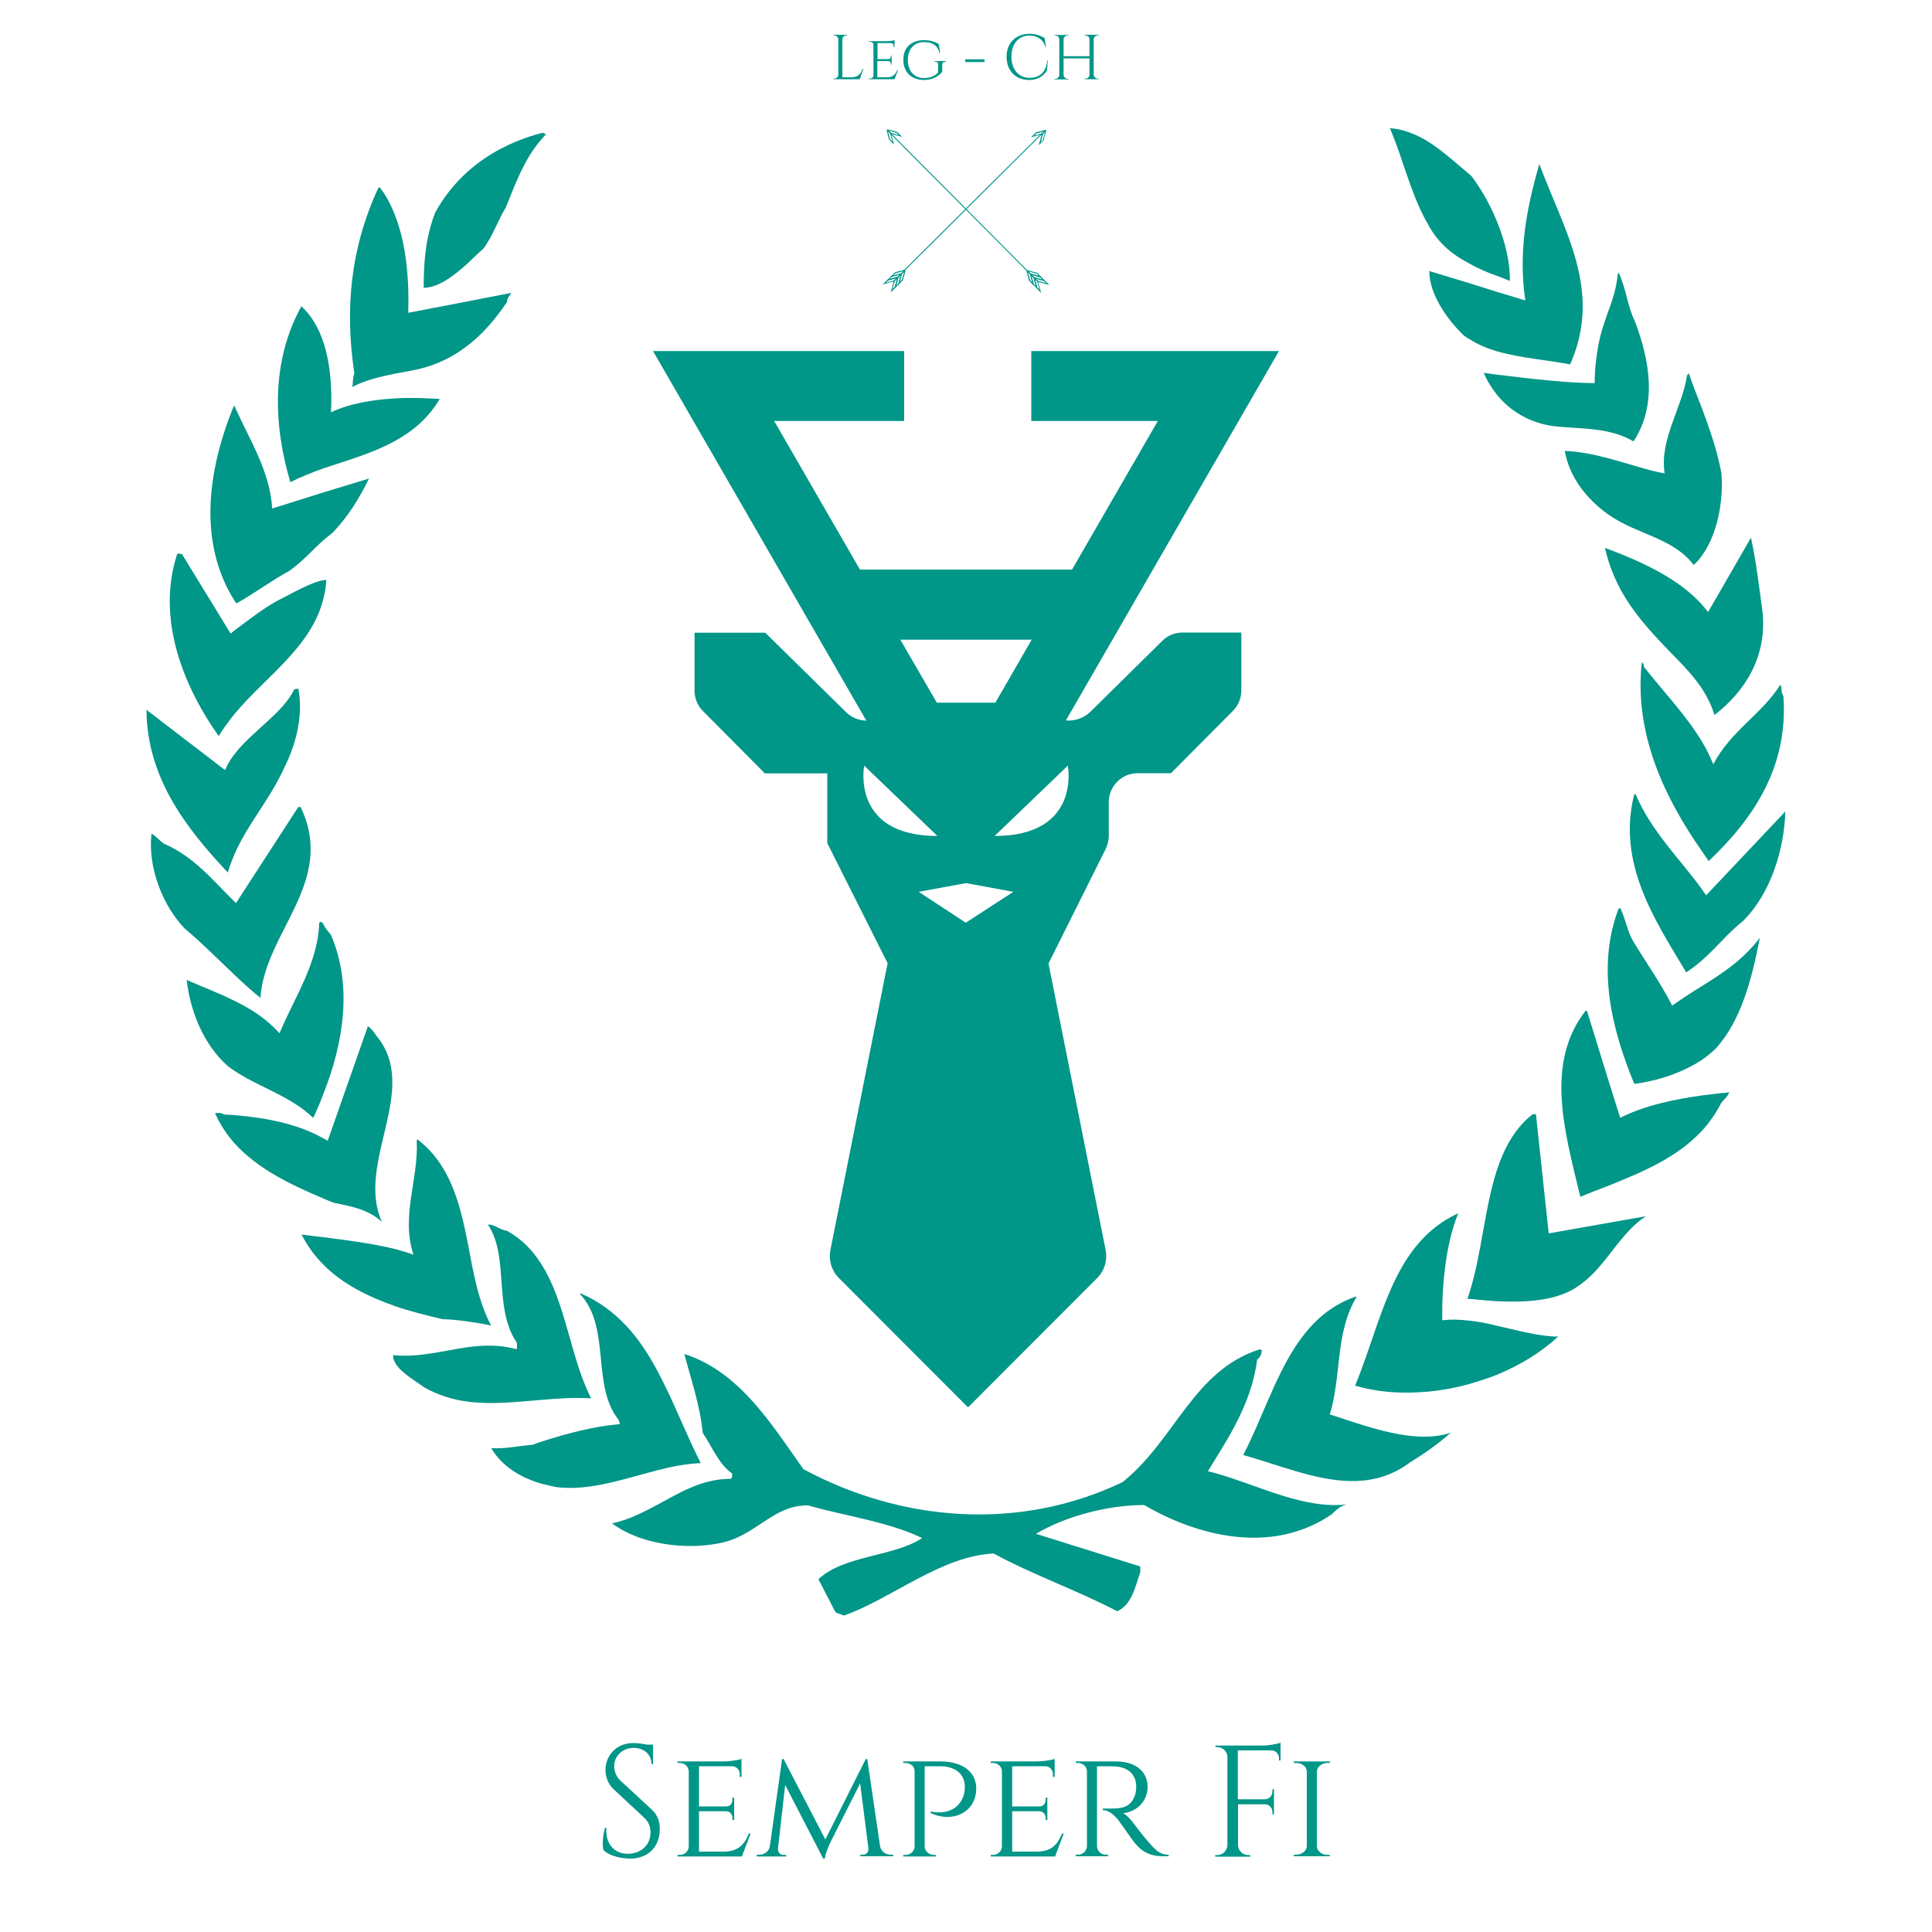 <?xml version="1.0" encoding="utf-8"?>
<!-- Generator: Adobe Illustrator 21.1.0, SVG Export Plug-In . SVG Version: 6.00 Build 0)  -->
<svg version="1.1" xmlns="http://www.w3.org/2000/svg" xmlns:xlink="http://www.w3.org/1999/xlink" x="0px" y="0px"
	 viewBox="0 0 1000 1000" style="enable-background:new 0 0 1000 1000;" xml:space="preserve">
<style type="text/css">
	.st0{fill:#009688;}
</style>
<g id="semper">
</g>
<g id="laurel">
</g>
<g id="deer">
</g>
<g id="arrow-r">
</g>
<g id="arrow-l">
</g>
<g id="leg-CH">
	<g>
		<path class="st0" d="M337.4,936.7c3.3,3,4.1,6.7,4.1,10c0,9.1-5.9,15.3-15.3,15.3c-4,0-10.7-1.1-13.9-4.5
			c-0.6-2.5-0.3-7.8,0.9-11.4h0.7c-0.8,8.4,4.5,13.9,11.8,13.4c6-0.3,11-4.4,11-11c0-3.2-1.2-5.7-3.2-7.6l-15.7-14.6
			c-3.3-3-4.4-7-4.4-10.2c0-6.9,5.1-13.9,14.4-13.9c2.2,0,4.9,0.4,7,0.8h3.2v1v9.1h-0.8c0-5.2-4.1-8.4-9.2-8.4
			c-6,0-10.1,4.4-10.1,9.4c0,2.1,0.7,5.2,3.3,7.6L337.4,936.7L337.4,936.7z"/>
		<path class="st0" d="M388.5,949.1l-4.5,11.8h-33.3l0-0.8l1.1,0c2.6,0,4.6-1.9,4.7-4.4v-38.9c-0.1-2.4-2.1-4.3-4.7-4.3l-1.1,0
			l0-0.8h23.9c3.3,0,7.7-0.7,9.2-1.3v9.3l-0.9,0l0-1.3c0-2.3-1.6-4.2-4.1-4.2h-17V935h14c2.3,0,3.3-1.6,3.3-3.5l0-1l0.9,0V942
			l-0.9,0l0-1c0-1.8-1-3.3-3.1-3.5h-14.2v20.9h12.8c7.9-0.1,10.7-3.9,13-9.3H388.5z"/>
		<path class="st0" d="M462.3,960v0.8H450h-4.7v-0.8h1.2c2.4,0,3.1-1.8,3-3.3l-4.3-33.6l-15.4,30.5c0,0-2.4,5-2.9,8.4h-0.8
			l-19.7-38.1l-3.7,32.7h0c-0.2,1.6,0.6,3.5,3,3.5h1.2v0.8h-4.7h-10.5V960h1.2c2.8,0,5.2-1.7,5.6-4.6l6.3-44.9h0.8l21.6,41.6
			l20.9-41.6h0.8l6.6,45c0.5,2.8,2.9,4.5,5.6,4.5H462.3z"/>
		<path class="st0" d="M505.3,925.7c0,12.5-12.5,18.1-23.6,12.7l0-0.8c0,0,13,3.5,17.1-8.3c0.4-1.2,0.6-3,0.6-4.4
			c0-6.7-4.9-10.7-12.9-10.7h-7.9v41.5c0.1,2.4,2.1,4.4,4.8,4.4l1.1,0l0,0.8h-17l0-0.8l1.1,0c2.7,0,4.7-1.9,4.8-4.4v-38.9h0
			c0-2.5-2.1-4.3-4.8-4.3l-1.1,0l0-0.8h19.2C498,911.7,505.3,917,505.3,925.7z"/>
		<path class="st0" d="M550.6,949.1l-4.5,11.8h-33.3l0-0.8l1.1,0c2.6,0,4.6-1.9,4.7-4.4v-38.9c-0.1-2.4-2.1-4.3-4.7-4.3l-1.1,0
			l0-0.8h23.9c3.3,0,7.7-0.7,9.2-1.3v9.3l-0.9,0l0-1.3c0-2.3-1.6-4.2-4.1-4.2h-17V935h14c2.3,0,3.3-1.6,3.3-3.5l0-1l0.9,0V942
			l-0.9,0l0-1c0-1.8-1-3.3-3.1-3.5h-14.2v20.9h12.8c7.9-0.1,10.7-3.9,13-9.3H550.6z"/>
		<path class="st0" d="M604.9,960v0.8h-2.6c-9.1,0-12.6-4.1-15.2-7.2c-0.9-1.1-7.4-10.4-8-11.2c-2.2-2.8-5.1-5.5-8.3-5.5v-0.8
			c0,0,2,0,4.7,0c4.5-0.1,9.7-0.2,12-7c0.4-1.1,0.6-2.9,0.6-4.7c-0.2-6.1-4.3-9.7-10.9-10.1c-4.6-0.2-8.6,0-9.4-0.1v41.4
			c0.1,2.5,2,4.4,4.7,4.4l1.1,0l0,0.8h-16.8l0-0.8l1.1,0c2.6,0,4.5-1.9,4.7-4.3v-38.9c-0.1-2.4-2-4.3-4.7-4.3l-1.1,0l0-0.8h20.5
			c10.3,0,16.7,5,16.7,13.3c0,7-5.4,12.8-12.7,13.5c1.8,0.8,4.6,3.9,6.3,6.4c0,0,3.8,5.1,7.2,8.9C598,957.5,600.3,960,604.9,960z"/>
		<path class="st0" d="M662.8,905.8L662.8,905.8l0,5.4l-0.8,0V910c0-2.2-1.8-4-4-4v0h-17.3v25.3h13.9v0c2.2,0,4-1.8,4-4v-1.2l0.8,0
			v13l-0.8,0v-1.2c0-2.2-1.7-4-3.9-4h-13.9v21.1c0.1,2.9,2.4,5.2,5.3,5.2l1,0l0,0.8H629l0-0.8l1,0c2.9,0,5.2-2.3,5.3-5.2V909
			c-0.3-2.6-2.5-4.7-5.2-4.7l-1,0l0-0.8h6.5v0H653c3.5,0,8.3-0.8,9.8-1.5v2.4V905.8z"/>
		<path class="st0" d="M688.3,960.8h-18.6l0-0.8l1.1,0c3,0,5.5-2,5.6-4.4v-38.7h0c-0.1-2.5-2.5-4.4-5.6-4.4l-1.1,0l0-0.8h18.6l0,0.8
			l-1.1,0c-3,0-5.4,1.9-5.6,4.3v38.9c0.1,2.4,2.6,4.4,5.6,4.4l1.1,0L688.3,960.8z"/>
	</g>
	<g>
		<path class="st0" d="M831.6,223.3c-8.8-1.8-18.1-1.7-27.3-2.7c-12.8-1.7-22.8-8-29.6-16.4c-2.7-3.5-5-7.1-6.7-11.2
			c2.1,0.3,4.4,0.6,6.7,0.9c17,2.1,36.9,4.4,50.7,4.4c0-6.6,0.7-13.3,2-20.2c1-5.2,2.6-10,4.2-14.6c2.6-7.1,5.1-13.9,5.7-21.4
			l0.4-1.1c3.9,7.7,4.5,17.2,8.6,25.5c7.6,20.2,11.6,43.1-0.8,62C841.2,225.9,836.6,224.4,831.6,223.3z"/>
		<path class="st0" d="M774.7,181.8c-5.1-1.5-9.8-3.5-14-6.2c-1.2-0.6-2.3-1.4-3.2-2.1c-8.6-8.3-17.7-21.3-17.7-33.2l20.8,6.3
			l14,4.4l14.9,4.5c-3.6-23.9,0.3-46.5,6.9-69.3l0.3-1.4c13,34.9,32.9,65.6,16,103.8C800.5,186.3,786.8,185.3,774.7,181.8z"/>
		<path class="st0" d="M760.7,136.5c-8.7-4.5-16.3-10.6-21.4-20.1c-5.4-9.1-9.3-20.5-13.1-31.6c-2.1-6.5-4.4-12.8-6.8-18.5
			c2.4,0.3,4.7,0.6,6.8,1.2c13.7,3.8,23.1,13.4,34.6,22.9c0.2,0.3,0.4,0.5,0.8,0.7c4.8,6.3,9.7,14.8,13.3,23.7
			c4.1,10.1,6.8,21,6.6,30.6c-2.3-0.9-4.4-1.8-6.6-2.6C769.9,141.1,765.1,139,760.7,136.5z"/>
		<path class="st0" d="M876.6,292.4c-10.4-13.9-29.3-15.8-43.2-25.5c-0.6-0.3-1.2-0.7-1.8-1.2c-10.7-7.9-19.2-18.7-21.7-32.3
			c6.9,0.2,14.5,1.7,21.7,3.6c11.6,3,22.6,6.9,30,8c-2.7-17.8,9.2-34.1,11.6-50.7l0.9-1.1c2.1,6,4.4,11.9,6.8,18.1
			c3.9,10.4,7.8,21.4,10.1,33.6c1.2,14.8-2.3,32.1-10.1,42.7C879.6,289.5,878.1,291.2,876.6,292.4z"/>
		<path class="st0" d="M880.9,497.1c-2.4,2.1-5.1,4.2-8.1,6.2c-15.9-26.5-36.1-56.4-26.9-92.2h0.7c8,19.1,23.2,33.8,34.2,49
			c0.8,1.2,1.5,2.3,2.3,3.3l41-43.4c-0.6,19.3-7.3,42.1-21.9,56.7C893.8,483.4,888.5,490.5,880.9,497.1z"/>
		<path class="st0" d="M884.4,445.7c-1.2-1.7-2.4-3.5-3.5-5.1c-18.6-26.7-35-59.6-31.2-97l0.3-0.8c0,0,0.9,0.8,0.9,2.4
			c9.8,12.4,21.9,25.1,30,38.6c2.3,3.8,4.2,7.7,5.9,11.8c8.9-17.2,25.2-26,34.7-41.2c1.1,2,0,3.3,1.6,6
			C925.6,396.2,908.4,423,884.4,445.7z"/>
		<path class="st0" d="M887.4,370.1c-1.5-5-3.8-9.5-6.5-13.7c-3.8-5.6-8.3-10.7-13.4-15.8c-16.9-17.3-29.7-31.1-35.9-53.4
			c-0.3-1.2-0.6-2.4-0.9-3.6c0.3,0.2,0.6,0.3,0.9,0.3c19.4,7.3,37.3,15.8,49.3,29c1.1,1.2,2.1,2.6,3.2,3.9l22.2-38.5
			c2.7,12.5,4.1,24.6,6,38.5C914.6,339.9,903.4,357.7,887.4,370.1z"/>
		<path class="st0" d="M261.8,107.4c-4.1,6.6-6.6,14.6-11.6,21.3c-2.8,2.4-5.4,5-8.1,7.6c-7.4,6.6-14.8,12.4-22.8,12.7
			c0-12.7,0.8-25.8,6-39.1c4.5-8.1,10.1-15.1,16.7-21c10.4-9.3,23.2-16,37.8-19.9c0.5-0.2,0.8-0.2,1.1-0.3l1.7,0.8
			c-0.9,0.9-1.8,2-2.7,3C271.4,82.5,267.1,94.2,261.8,107.4z"/>
		<path class="st0" d="M121.5,326.2c7.3-5.3,13.4-10.4,21.9-15.2c7.4-3.6,17.5-9.7,24.1-10.7c0.4-0.1,0.9-0.1,1.4-0.1
			c-0.2,3.2-0.6,6.2-1.4,9.2c-6,25.3-29.6,40.4-46,60c-3,3.8-5.9,7.6-8.3,11.6c-17.5-24.6-32.7-60.1-21.5-94.2l0.8-0.3l1.7,0.3
			l25.2,41.2C120,327.4,120.7,326.8,121.5,326.2z"/>
		<path class="st0" d="M121.5,390.2c9.2-11.9,25.2-21.4,30.8-33.4l2.1-0.4c2.6,13.3-0.8,27.9-7.1,40.6
			c-7.4,16.6-18.5,28.5-25.8,44.8c-1.3,3.2-2.6,6.3-3.6,9.8c-22.1-23.5-41.8-49.3-42.1-84.2l40.7,31.2
			C117.7,395.6,119.5,392.7,121.5,390.2z"/>
		<path class="st0" d="M204.5,206.2c8-0.5,16-0.1,23.1,0.3c-6,10.1-14,16.7-23.1,21.7c-11.5,6.4-24.6,10-37,14.2
			c-5.9,2.1-11.8,4.4-17.2,7.2c-8.9-29.9-10-62.6,5.7-91.1c5.4,5,9.1,11.6,11.5,19c3.8,11.8,4.4,25.2,3.8,35.9
			C181.1,208.8,192.8,206.9,204.5,206.2z"/>
		<path class="st0" d="M242,156l22.6-4.4c-0.9,2-2,2-2.2,4.8c-5.9,8.6-12.4,16.4-20.4,22.5c-7.6,5.9-16.1,10.1-26.4,12.4
			c-3.8,0.8-7.5,1.4-11.2,2.1c-8.2,1.7-15.8,3.5-22,6.9c0.4-2.4,0-3.8,1-7.1c-5-33.5-2-64.9,12.5-96.1h0.8c3.2,4.2,5.7,9,7.7,14.2
			c6.2,15.7,7.4,34.7,6.9,50.6L242,156z"/>
		<path class="st0" d="M191,247.7c-5.3,10.6-10.3,18.9-18.6,27.8c-1.6,1.3-3.3,2.7-5,4.1c-5.6,5-10.5,10.7-17.5,15.8
			c-9.3,5-18.9,12.2-27.5,16.9c-0.5-0.5-0.7-0.9-1.1-1.5c-18.7-29.9-14-66.7-0.6-99.9l0.6-1.1c0,0,0,0,0,0.2
			c7.7,17.5,18.3,33.3,19.6,53.2l26.4-8.3L191,247.7z"/>
		<path class="st0" d="M116.2,576.9c1.8,0,3.5,0.2,5.3,0.3c16.9,1.4,33.1,4.7,46,12.1c0.8,0.3,1.4,0.8,2.1,1.2l20.5-58.4l0.3-1
			c1.4,1,3,2.7,4.4,5c23.1,27.6-11,65.8,2.9,96.4c-6.7-6.3-15.2-8-25.2-10c-1.6-0.8-3.3-1.3-5-2.1c-17.5-7.4-34.2-15.5-46-28.5
			c-4.1-4.6-7.5-9.7-10.2-15.7C113.2,575.9,114.2,575.9,116.2,576.9z"/>
		<path class="st0" d="M275.7,747.8c1.4-0.6,2.9-1,4.2-1.5c13.6-4.4,27.3-8,40.9-9.2c0,0,0-0.9-0.7-2.3c-14.2-17.9-3.7-47.8-19.9-65
			l0.5-0.3c18.5,8.1,30.2,22.6,39.2,39.4c8.4,15.4,14.8,32.7,22.8,48.4c-7.5,0.3-15.2,1.8-22.8,3.8c-17.2,4.4-34.7,10.8-52.2,8.6
			c-2.6-0.6-5.2-1.2-7.7-1.8c-11-3.3-20.3-9.1-25.8-18.4C260.7,750.1,267.7,748.5,275.7,747.8z"/>
		<path class="st0" d="M880.9,548.6c-10,6.6-22.9,10.9-35,12.4c-11.9-28.8-19.5-60.4-8.2-90.5l0.9-0.6c3,6,3.6,12.5,7.3,18.2
			c6.6,10.9,13.7,20.8,19.6,32.4c5.1-3.6,10.2-6.9,15.4-10.1c10.7-6.7,21-13.3,30-25c-4.2,21.6-9.7,42.8-22.8,57.3
			C885.9,544.8,883.5,546.8,880.9,548.6z"/>
		<path class="st0" d="M204.5,646.5c3.3,0.9,6.5,1.8,9.5,2.9c-6.6-19.9,2.7-39.1,1.7-58.9l0.3-0.8c17,13,22,32.9,26.1,53.6
			c2.8,14.9,5.4,30.2,12.1,42.8c-4.1-0.9-8-1.5-12.1-2.1c-4.2-0.6-8.6-1.1-13.1-1.2c-8.5-2-16.8-4.1-24.4-6.7
			c-14.3-5-27.2-11.5-37-21.3c-4.5-4.5-8.5-9.8-11.5-15.8c3.6,0.5,7.5,0.9,11.5,1.4C179.9,642,192.8,643.6,204.5,646.5z"/>
		<path class="st0" d="M84.7,436.6c16,6.9,25.8,19.5,36.8,30.2c0.3,0.3,0.5,0.5,0.6,0.7l32.3-49.8h1.2
			c18.6,38.8-18.6,64.6-20.8,98.8c-4.5-3.6-8.9-7.6-13.3-11.8c-8.3-7.8-16.7-16.4-25.8-24c-11.3-11.6-19.3-31.5-17.3-49.2
			C80.7,432.7,82.1,434.7,84.7,436.6z"/>
		<path class="st0" d="M144.7,534.8c7.5-18.2,19.9-36.2,20.5-57l0.6-0.8l1.3,0.8c0.2,0.1,0.3,0.4,0.3,0.6c0.9,2,2,3.2,3.8,5.3
			c11.6,26.6,6.4,56.6-3.8,82.5c-1.6,4.3-3.3,8.3-5.3,12.4c-11.8-11.3-27.3-15.5-40.7-24.3c-1.2-0.9-2.4-1.6-3.6-2.6
			c-12.7-11.3-19.3-28.5-21.2-44.5c8.6,3.8,17,6.9,24.9,10.9C129.9,522.2,137.9,527.3,144.7,534.8z"/>
		<path class="st0" d="M204.5,701.5c12.7,1.1,25-2.4,37.6-4.2c8.3-1.1,16.7-1.4,25.3,1.1c0.3-1.4,0.3-2.3,0-3.6
			c-12.2-18-3.6-44.4-14.9-61c3.9,0,5.6,2.6,10,3.3c7.5,4.2,13.1,10,17.5,16.9c13,20.1,15.2,48.9,26,69.8c-8.3-0.6-17,0-26,0.8
			c-12.5,1-25.3,2.5-37.8,0.9c-7.8-1-15.4-3.3-22.8-7.5c-4.2-3.2-11.9-7.4-14.8-12.5c-0.8-1.3-1.2-2.7-1.1-4
			C203.7,701.4,204,701.4,204.5,701.5z"/>
		<path class="st0" d="M817.9,619.5c0,0,0-0.9-0.5-2.3c-7.5-31.4-17.8-67.1,3.3-94h0.7l10.1,32.7l7.1,22.7
			c12.1-6.3,28.4-9.7,42.3-11.6c5.1-0.7,10-1.2,14.2-1.6c-1.1,2.3-1.7,2.6-4.1,5.3c-2.9,5.6-6.2,10.4-10.1,14.6
			c-13,14-30.9,21.4-49.3,28.8C827.1,615.8,822.4,617.6,817.9,619.5z"/>
		<path class="st0" d="M378.4,765.4c0.6-0.6,0.6-1.7,0.6-2.7c-6.7-4.5-10-13.1-15.3-21.1c-1.2-13.9-6.6-29.6-9.5-40.8
			c28.5,9.2,44.9,36,61.6,59.6c50.4,27.2,111.6,32.5,165.3,6.7c27.5-22.2,36.4-57.6,70.9-68.7c0.3,0.3,0.6,0.3,1.1,0.3
			c0,2.1-0.8,3.8-2.4,5c-3,24-16.9,43.5-25.5,57.8c15.5,3.8,30,10.6,45.1,14.5c8.8,2.3,17.5,3.7,26.8,2.7c-2.7,0.6-4.7,2-7.7,5
			c-6,4.2-12.5,7.2-19.2,9.2c-25.5,7.7-54.6-0.2-78-13.9c-19.8,0-41.6,6.3-56,14.9l54,16.9c0,0,0,1.7,0,3
			c-2.6,7.3-4.2,16.6-11.9,20.2c-20.2-10.6-43.7-18.9-64-29.9c-27.3,1.3-52.5,23.2-77.4,32.1c-2.3-0.9-4.4-1.3-4.7-2.2l-8.6-16.6
			c13.3-12.5,39.1-11.6,53.7-21.3c-17.9-8.6-39.1-11.2-59-16.9c-17.6-0.3-26.2,14.6-43.4,19c-10.7,2.6-23.5,2.7-35.3,0.1
			c-8.5-1.8-16.5-5.1-22.8-9.8c8.8-1.9,15.8-5.6,22.8-9.3C351.7,772.8,362.7,765.5,378.4,765.4z"/>
		<path class="st0" d="M774.7,673.5c-5-0.3-9.8-0.8-14-1.2c-0.5,0-0.9,0-1.2,0c0.5-1.2,0.8-2.4,1.2-3.6c6.2-19.8,7.7-43.3,14-62.8
			c3.8-11.6,9.4-22,18.6-29.2h1.7l6.6,61.7l30-5.3l20.4-3.6c-8.1,5.1-13.9,13.4-20.4,21.6c-4.1,5.2-8.6,10.3-14.2,14.2
			C806.3,673.5,789.7,674.2,774.7,673.5z"/>
		<path class="st0" d="M701.4,717.2c8.5-20.5,13.9-43.8,24.7-62.2c6.8-11.5,15.7-21.1,28.7-27c-6.6,15.7-8.6,38.7-8.3,55.4
			c4.7-0.6,9.4-0.4,14.2,0.2c4.7,0.5,9.3,1.4,14,2.6c11,2.4,21.9,5.6,31.8,5.6c-8.6,8-19.6,14.8-31.8,19.8c-4.5,1.8-9.2,3.3-14,4.7
			c-11.3,3.2-23.1,4.7-34.6,4.5C717.7,720.7,709.2,719.5,701.4,717.2z"/>
		<path class="st0" d="M643.5,753.1c9.3-17.9,16-39.1,26.8-55.8c7.6-11.6,17-21.1,31.1-26.1h0.8c-11.3,18.8-7.7,40.7-13.9,60.9
			c11.8,3.8,25,8.6,37.9,10.6c8.8,1.4,17.4,1.4,24.8-1.2c-6.7,5.9-13.3,10.6-21.3,15.5c-1.1,0.9-2.3,1.6-3.5,2.4
			c-17.4,10.9-36.8,7.6-55.8,2C661.3,758.7,652.2,755.6,643.5,753.1z"/>
	</g>
	<path class="st0" d="M500.8,728.2h0.5l66.7-66.8c3.7-3.7,5.3-9.1,4.3-14.3l-29.6-148.4l29.5-59.1c1.1-2.2,1.7-4.6,1.7-7.1v-17.3
		c0-8.3,6.7-15,15-15h17.2l32-32.2c2.8-2.8,4.4-6.6,4.4-10.6v-30h-30.4c-3.9,0-7.7,1.5-10.5,4.3l-37.2,36.7
		c-3.5,3.4-8.2,4.9-12.7,4.5L662,181.7H533.8v36.2h65.5l-44.4,76.9H445.1l-44.4-76.9H468v-36.2H338L448.4,373
		c-3.9-0.1-7.7-1.6-10.6-4.5l-41.7-41h0h-36.6v30c0,4,1.6,7.8,4.4,10.6l32,32.2c0,0,0,0,0,0h32.6l-0.3,0.3v35.8l0,0l31.3,62.3h-0.1
		l-29.6,148.4c-1,5.2,0.6,10.5,4.3,14.3L500.8,728.2 M534,331.1l-18.8,32.6h-30.3L466,331.1H534z M447.3,396.3l37.9,36.4
		C440.2,432.7,447.3,396.3,447.3,396.3z M524.5,461.6l-24.6,16l-24.4-16l24.5-4.5L524.5,461.6z M514.8,432.7l37.9-36.4
		C552.7,396.3,559.8,432.7,514.8,432.7z"/>
	<g>
		<g>
			<path class="st0" d="M467.3,145.1l-2.6,2.6l1.5-5.4L466,142l2.2-2.2l0.5,0.5L467.3,145.1z M465.7,145.9l1.1-1.1l1.2-4.2l-1.3,1.3
				l0.1,0.1L465.7,145.9z"/>
			<path class="st0" d="M468.6,140.1l-2.2,2.2l-0.3-0.3l-5.4,1.5l2.6-2.6l4.9-1.3L468.6,140.1z M466.3,141.6l1.3-1.3l-4.2,1.2
				l-1.1,1.1l3.9-1.1L466.3,141.6z"/>
		</g>
		<g>
			<path class="st0" d="M465.5,146.9l-2.6,2.6l1.5-5.4l-0.3-0.3l2.2-2.2l0.5,0.5L465.5,146.9z M463.9,147.8l1.1-1.1l1.2-4.2
				l-1.3,1.3l0.1,0.1L463.9,147.8z"/>
			<path class="st0" d="M466.7,142l-2.2,2.2l-0.3-0.3l-5.4,1.5l2.6-2.6l0.1,0l4.8-1.3L466.7,142z M464.5,143.4l1.3-1.3l-4.2,1.2
				l-1.1,1.1l3.9-1.1L464.5,143.4z"/>
		</g>
		<g>
			<path class="st0" d="M463.6,148.8l-2.6,2.6l1.5-5.4l-0.3-0.3l2.2-2.2l0.5,0.5L463.6,148.8z M462,149.6l1.1-1.1l1.2-4.2l-1.3,1.3
				l0.1,0.1L462,149.6z"/>
			<path class="st0" d="M464.8,143.8l-2.2,2.2l-0.3-0.3l-5.4,1.5l2.6-2.6l0.1,0l4.8-1.3L464.8,143.8z M462.6,145.3l1.3-1.3l-4.2,1.2
				l-1.1,1.1l3.9-1.1L462.6,145.3z"/>
		</g>
		
			<rect x="453.2" y="104.6" transform="matrix(0.709 -0.705 0.705 0.709 72.483 385.467)" class="st0" width="101.1" height="0.5"/>
		<g>
			<path class="st0" d="M540.2,72.6l-2.6,2.6l1.5-5.4l-0.3-0.3l2.2-2.2l0.5,0.5L540.2,72.6z M538.7,73.5l1.1-1.1l1.2-4.2l-1.3,1.3
				l0.1,0.1L538.7,73.5z"/>
			<path class="st0" d="M541.5,67.7l-2.2,2.2l-0.3-0.3l-5.4,1.5l2.6-2.6l4.9-1.3L541.5,67.7z M539.3,69.2l1.3-1.3l-4.2,1.2l-1.1,1.1
				l3.9-1.1L539.3,69.2z"/>
		</g>
	</g>
	<g>
		<g>
			<path class="st0" d="M536.8,141.2l2.6,2.6l-5.4-1.5l-0.3,0.3l-2.2-2.2l0.5-0.5L536.8,141.2z M537.7,142.8l-1.1-1.1l-4.2-1.2
				l1.3,1.3l0.1-0.1L537.7,142.8z"/>
			<path class="st0" d="M531.8,140l2.2,2.2l-0.3,0.3l1.5,5.4l-2.6-2.6l-1.3-4.9L531.8,140z M533.3,142.2l-1.3-1.3l1.2,4.2l1.1,1.1
				l-1.1-3.9L533.3,142.2z"/>
		</g>
		<g>
			<path class="st0" d="M538.7,143.1l2.6,2.6l-5.4-1.5l-0.3,0.3l-2.2-2.2l0.5-0.5L538.7,143.1z M539.5,144.7l-1.1-1.1l-4.2-1.2
				l1.3,1.3l0.1-0.1L539.5,144.7z"/>
			<path class="st0" d="M533.7,141.8l2.2,2.2l-0.3,0.3l1.5,5.4l-2.6-2.6l0-0.1l-1.3-4.8L533.7,141.8z M535.2,144.1l-1.3-1.3l1.2,4.2
				l1.1,1.1l-1.1-3.9L535.2,144.1z"/>
		</g>
		<g>
			<path class="st0" d="M540.5,144.9l2.6,2.6l-5.4-1.5l-0.3,0.3l-2.2-2.2l0.5-0.5L540.5,144.9z M541.4,146.5l-1.1-1.1l-4.2-1.2
				l1.3,1.3l0.1-0.1L541.4,146.5z"/>
			<path class="st0" d="M535.5,143.7l2.2,2.2l-0.3,0.3l1.5,5.4l-2.6-2.6l0-0.1l-1.3-4.8L535.5,143.7z M537,145.9l-1.3-1.3l1.2,4.2
				l1.1,1.1l-1.1-3.9L537,145.9z"/>
		</g>
		
			<rect x="496.3" y="54.2" transform="matrix(0.709 -0.705 0.705 0.709 70.41 380.4)" class="st0" width="0.5" height="101.1"/>
		<g>
			<path class="st0" d="M464.4,68.3l2.6,2.6l-5.4-1.5l-0.3,0.3l-2.2-2.2l0.5-0.5L464.4,68.3z M465.2,69.9l-1.1-1.1l-4.2-1.2l1.3,1.3
				l0.1-0.1L465.2,69.9z"/>
			<path class="st0" d="M459.4,67l2.2,2.2l-0.3,0.3l1.5,5.4l-2.6-2.6l-1.3-4.9L459.4,67z M460.9,69.3l-1.3-1.3l1.2,4.2l1.1,1.1
				l-1.1-3.9L460.9,69.3z"/>
		</g>
	</g>
	<g>
		<path class="st0" d="M446.9,35.7L445,41h-13.6l0-0.3l0.4,0c1.1,0,2.1-0.9,2.1-2.1V20.4h0c0-1.1-1-2.1-2.1-2.1l-0.4,0l0-0.3h2.5v0
			h2.1v0h2.5l0,0.3l-0.4,0c-1.1,0-2.1,0.9-2.1,2.1V40h4.7c3.5,0,4.8-1.8,5.8-4.3H446.9z"/>
		<path class="st0" d="M464.8,36.3L463,41h-13.3l0-0.3l0.5,0c1.1,0,1.9-0.8,1.9-1.7V23.3c0-1-0.8-1.7-1.9-1.7l-0.5,0l0-0.3h9.6
			c1.3,0,3.1-0.3,3.7-0.5v3.7l-0.4,0l0-0.5c0-0.9-0.6-1.7-1.6-1.7h-6.8v8.3h5.6c0.9,0,1.3-0.6,1.3-1.4l0-0.4l0.4,0v4.6l-0.4,0l0-0.4
			c0-0.7-0.4-1.3-1.3-1.4h-5.7V40h5.1c3.1,0,4.3-1.6,5.2-3.7H464.8z"/>
		<path class="st0" d="M478.2,20.8c3,0,5.4,0.6,7.7,2l0.7,4.6l-0.3,0c-1-3.8-3.5-5.6-8.1-5.6c-5,0-8.3,3.5-8.3,9.3
			c0,5.8,3.4,9.3,8.4,9.3c2.7,0,5.2-0.8,7.2-2.8l0.1-4.4c0-0.8-0.6-1.3-1.5-1.3l-0.5,0v-0.3h6V32l-0.4,0c-1,0-1.5,0.5-1.5,1.3l0,3.9
			c-1.5,1.9-4.7,4.2-9.3,4.2c-6.5,0-10.8-3.9-10.8-10.3C467.4,24.7,471.7,20.8,478.2,20.8L478.2,20.8z"/>
		<path class="st0" d="M509.5,30.7l0.2,0.7l-0.2,0.7h-9.8l-0.2-0.7l0.2-0.7H509.5z"/>
		<path class="st0" d="M541.9,36.5c-1.7,2.8-4.7,4.9-9.2,4.9c-6.9,0-11.7-4.7-11.7-12c0-7.1,4.7-11.9,11.9-11.9c3.2,0,5.8,1,7.8,2.2
			l0.7,4.6l-0.3,0c-1-3.8-4.2-5.9-8.2-5.9c-5.8,0-9.4,4.4-9.4,10.9c0,6.6,3.7,10.9,9.3,11c4.7,0,8.6-2.3,9.3-9l0.3,0L541.9,36.5z"/>
		<path class="st0" d="M568.6,41h-7.2l0-0.3l0.4,0c1.1,0,2.1-0.9,2.1-2v-8.5h-13.4v8.5c0,1.1,1,2.1,2.1,2.1l0.4,0l0,0.3h-7.2l0-0.3
			l0.4,0c1.1,0,2.1-0.9,2.1-2.1V20.4c0-1.1-1-2-2.1-2l-0.4,0l0-0.3h7.2l0,0.3l-0.4,0c-1.1,0-2.1,0.9-2.1,2v8.7h13.4v-8.8
			c0-1.1-1-2-2.1-2l-0.4,0l0-0.3h7.2l0,0.3l-0.4,0c-1.1,0-2.1,0.9-2.1,2.1v18.2h0c0,1.1,1,2.1,2.1,2.1l0.4,0L568.6,41z"/>
	</g>
</g>
</svg>
